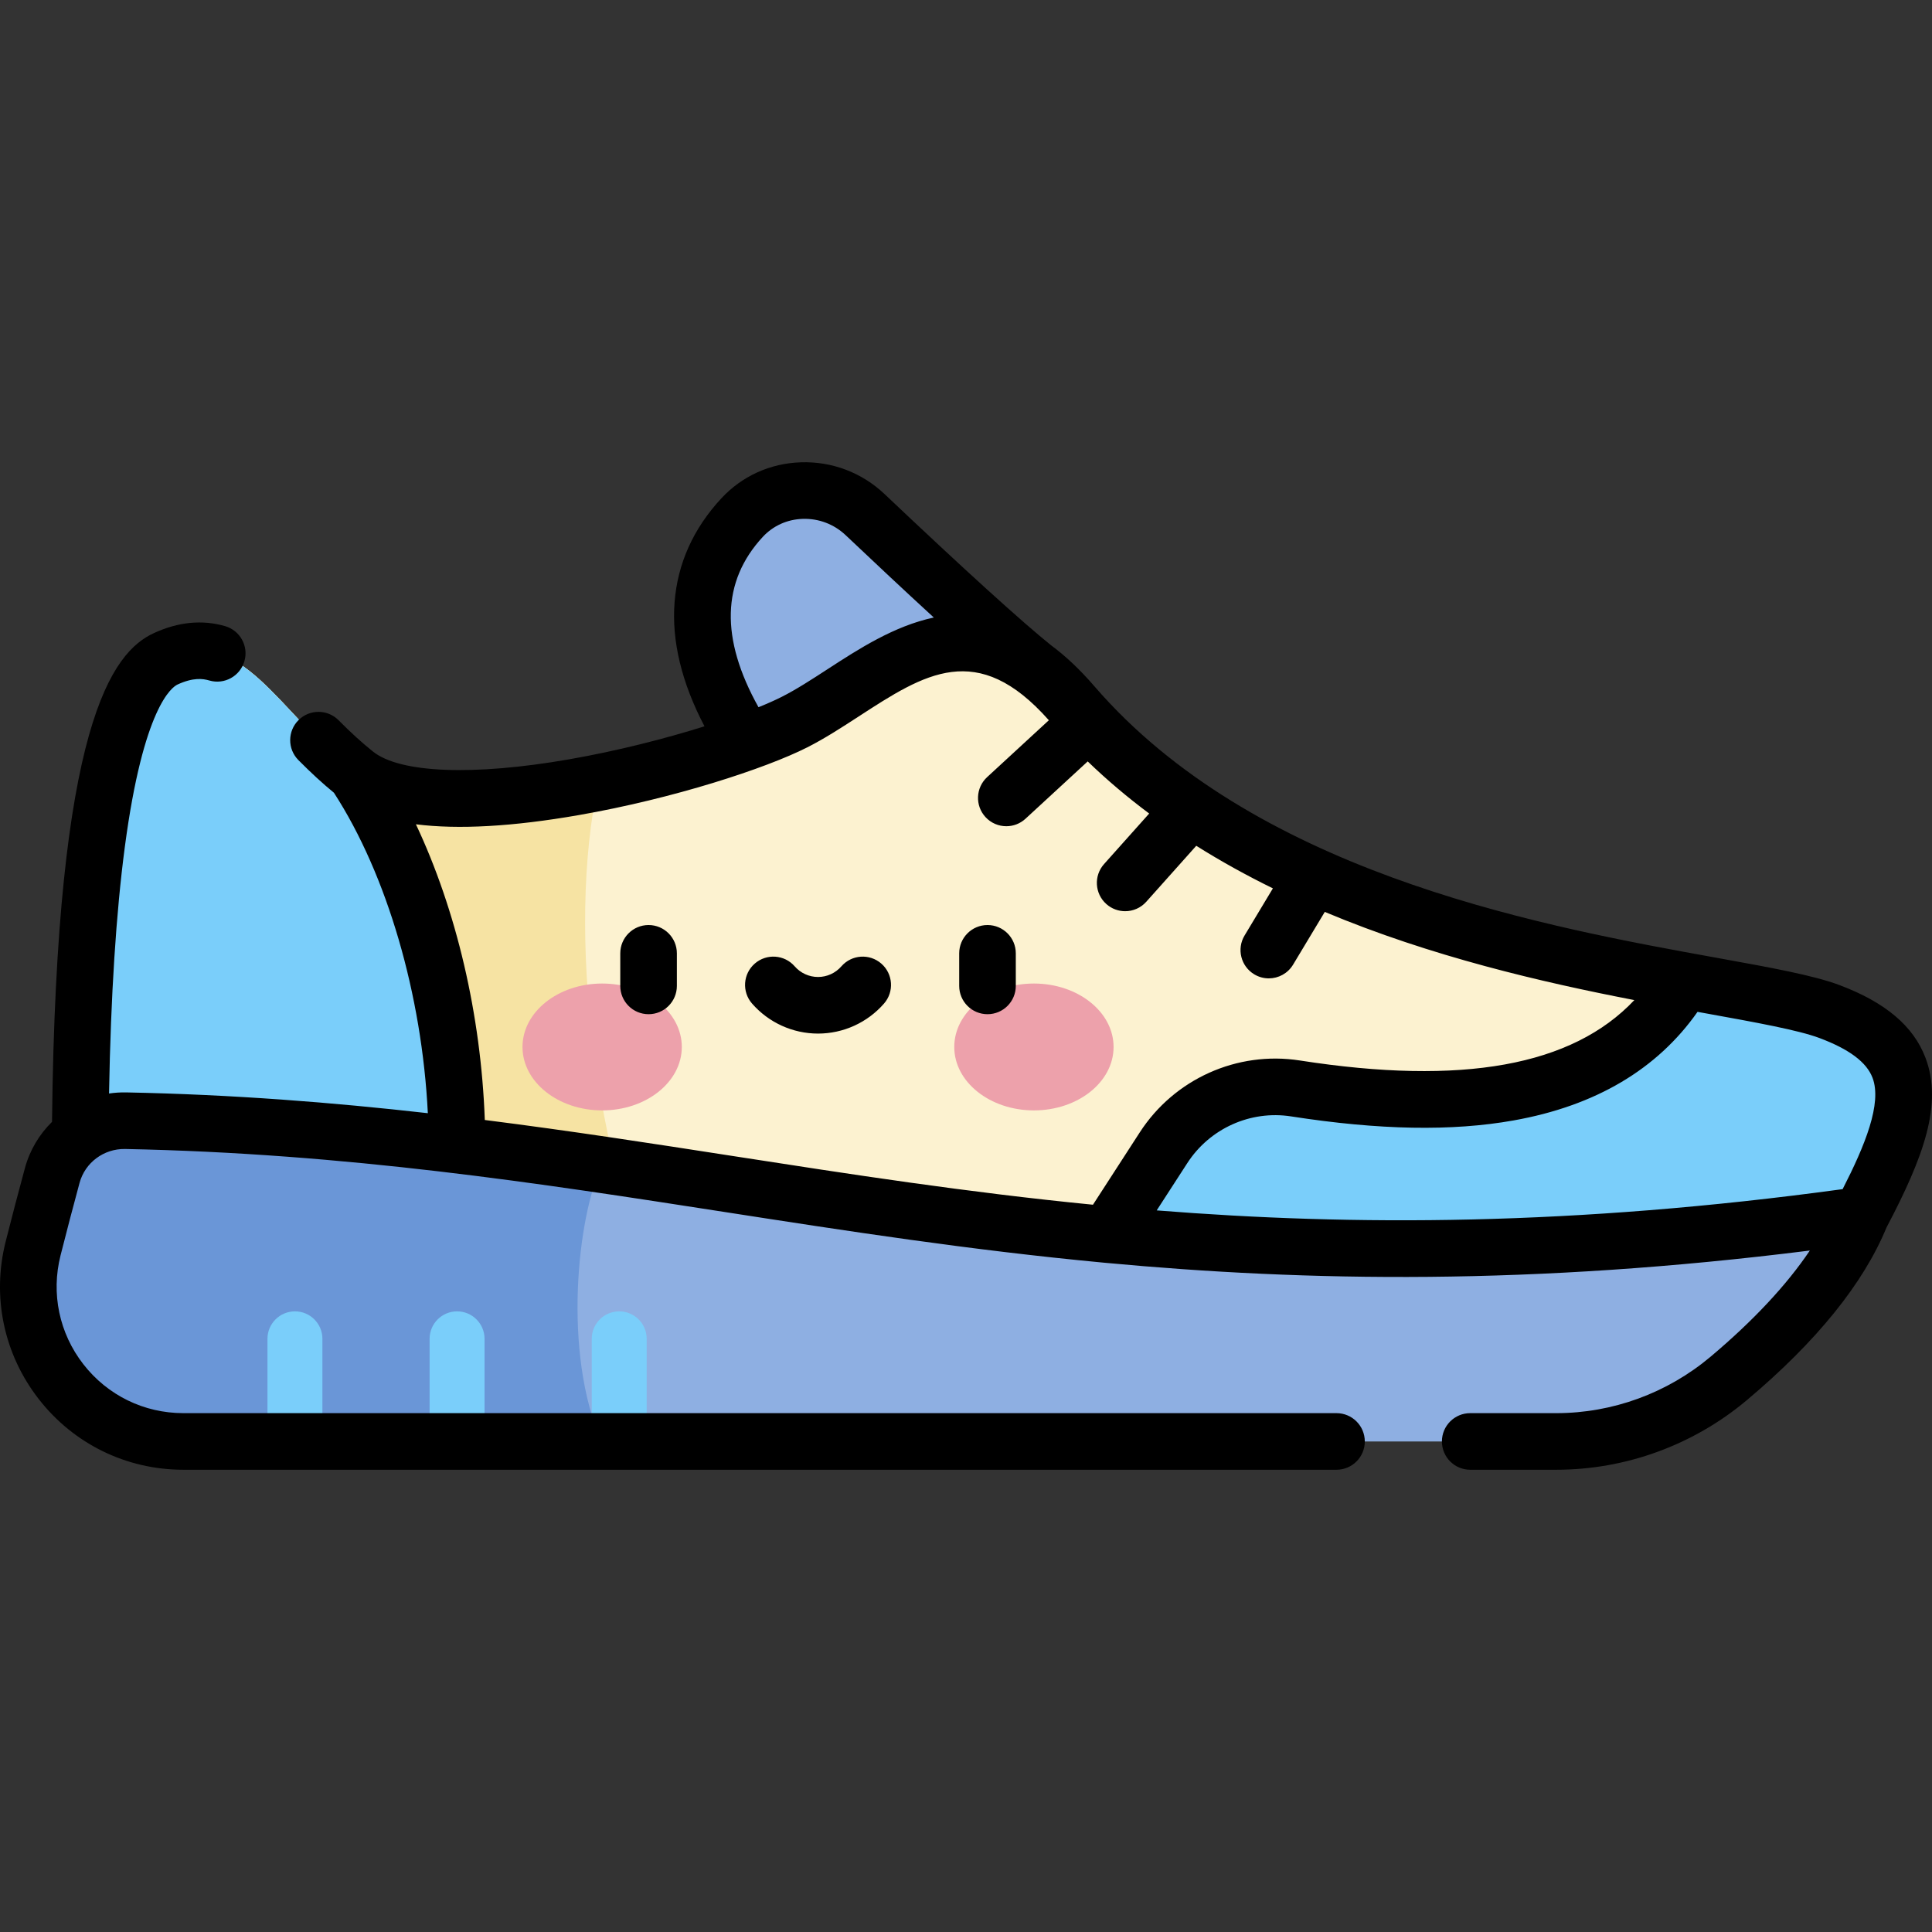 <svg id="Capa_1" enable-background="new 0 0 512.025 512.025" height="512" viewBox="0 0 512.025 512.025" width="512"
     xmlns="http://www.w3.org/2000/svg">
    <rect x="0" y="0" width="512.025" height="512.025" fill="#333333" stroke="none"/>
    <path d="m274.403 177.298c-10.047-7.954-31.242-27.753-45.109-40.89-9.238-8.752-23.973-8.565-32.626.766-13.361 14.408-21.515 41.542 23.552 86.317 27.886-20.022 54.183-46.193 54.183-46.193z"
          fill="#8eafe2"/>
    <path d="m493.208 322.053c14.303-27.085 18.505-43.895-8.39-53.98-26.895-10.086-142.06-13.626-200.519-81.365-29.287-33.937-52.01-6.331-73.723 4.661s-95.402 30.479-116.414 13.669c-21.011-16.809-30.049-39.695-50.22-30.45s-22.723 89.467-22.723 135.327l77.524 39.046h341.202z"
          fill="#fcf2d0"/>
    <path d="m158.588 207.415c-25.825 5.161-52.963 6.794-64.425-2.376-21.011-16.809-30.049-39.695-50.22-30.45s-22.723 89.467-22.723 135.327l77.524 39.046h77.007c-18.088-43.369-25.751-101.483-17.163-141.547z"
          fill="#f6e3a3"/>
    <path d="m484.818 268.073c-7.296-2.736-21.095-4.992-38.487-8.177-21.055 35.641-68.581 33.927-103.001 28.567-13.731-2.139-27.424 4.061-34.974 15.729l-28.969 44.77h160.559l53.261-26.909c14.303-27.086 18.505-43.895-8.389-53.98z"
          fill="#7acefa"/>
    <path d="m94.162 205.039c-21.011-16.809-30.049-39.695-50.22-30.45s-22.723 89.467-22.723 135.327l77.524 39.046h16.603c13.123-46.117 3.042-107.377-21.184-143.923z"
          fill="#7acefa"/>
    <path d="m412.462 382.02h-363.87c-26.778 0-46.381-25.201-39.814-51.162 1.522-6.015 3.207-12.47 5.064-19.314 2.366-8.724 10.391-14.711 19.428-14.532 159.244 3.156 253.484 54.072 459.937 25.04-6.787 16.809-21.968 32.258-35.057 43.264-12.801 10.766-28.962 16.704-45.688 16.704z"
          fill="#8eafe2"/>
    <path d="m159.583 308.674c-39.523-5.824-80.19-10.747-126.313-11.661-9.037-.179-17.062 5.808-19.428 14.532-1.856 6.844-3.542 13.298-5.064 19.314-6.568 25.96 13.036 51.162 39.814 51.162h110.82c-10.323-23.349-6.428-59.778.171-73.347z"
          fill="#6a96d7"/>
    <ellipse cx="159.584" cy="277.47" fill="#eda1ab" rx="21.111" ry="16.812"/>
    <ellipse cx="274.014" cy="277.47" fill="#eda1ab" rx="21.111" ry="16.812"/>
    <g fill="#7acefa">
        <path d="m70.887 382.02v-27.2c0-4.021 3.26-7.28 7.28-7.28s7.28 3.26 7.28 7.28v27.2z"/>
        <path d="m113.856 382.02v-27.2c0-4.021 3.259-7.28 7.28-7.28s7.28 3.26 7.28 7.28v27.2z"/>
        <path d="m156.825 382.02v-27.2c0-4.021 3.26-7.28 7.28-7.28 4.021 0 7.28 3.26 7.28 7.28v27.2z"/>
    </g>
    <path d="m171.887 245.156c-4.142 0-7.5 3.358-7.5 7.5v8.63c0 4.142 3.358 7.5 7.5 7.5s7.5-3.358 7.5-7.5v-8.63c0-4.142-3.358-7.5-7.5-7.5zm338.397 35.151c-3.188-8.392-10.657-14.691-22.832-19.257-6.876-2.579-18.175-4.621-32.48-7.208-44.163-7.984-117.158-21.182-160.905-67.508-.014-.015-.025-.032-.039-.047-.01-.01-.02-.019-.03-.029-1.369-1.452-2.711-2.933-4.021-4.451-3.859-4.471-7.657-8.012-11.387-10.767-7.643-6.12-23.258-20.297-44.137-40.076-6.03-5.712-13.914-8.715-22.219-8.442-8.115.263-15.596 3.655-21.065 9.553-7.425 8.007-11.594 17.276-12.392 27.549-.796 10.263 1.87 21.286 7.929 32.865-10.473 3.29-23.128 6.526-35.889 8.752-25.394 4.429-44.823 3.66-51.969-2.059-2.925-2.34-5.822-4.978-9.117-8.302-2.916-2.942-7.665-2.962-10.606-.046-2.941 2.917-2.962 7.665-.046 10.606 3.354 3.383 6.376 6.159 9.425 8.662 14.081 21.732 23.326 53.525 24.883 84.92-25.261-2.856-51.672-4.948-79.968-5.509-1.535-.029-3.046.074-4.523.29.469-25.957 1.874-47.908 4.187-65.364 4.918-37.112 12.511-42.358 13.983-43.033 4.143-1.899 6.673-1.563 8.413-1.058 3.982 1.156 8.139-1.135 9.293-5.112 1.155-3.978-1.134-8.139-5.112-9.293-6.038-1.752-12.376-1.138-18.844 1.827-11.097 5.086-25.904 24.121-27.029 129.546-3.352 3.294-5.884 7.469-7.185 12.264-1.76 6.489-3.475 13.028-5.096 19.438-3.703 14.638-.509 29.863 8.762 41.771 9.267 11.903 23.235 18.729 38.323 18.729h305.612c4.143 0 7.5-3.358 7.5-7.5s-3.357-7.5-7.5-7.5h-305.611c-10.428 0-20.082-4.718-26.487-12.944-6.409-8.232-8.616-18.758-6.056-28.878 1.601-6.327 3.293-12.783 5.031-19.19 1.468-5.409 6.43-9.08 12.042-8.997 58.847 1.167 109.832 9.08 159.137 16.733 32.168 4.993 64.756 10.049 100.019 13.373.257.041.514.059.772.072 53.42 4.991 113.007 5.983 186.601-3.265-6.113 9.1-15.021 18.645-26.327 28.153-11.459 9.636-25.97 14.943-40.861 14.943h-22.823c-4.143 0-7.5 3.358-7.5 7.5s3.357 7.5 7.5 7.5h22.822c18.418 0 36.357-6.557 50.516-18.462 18.437-15.504 30.876-30.896 36.996-45.758 9.834-18.661 14.975-32.714 10.31-44.991zm-308.117-138.033c2.724-2.938 6.471-4.628 10.552-4.76 4.269-.139 8.317 1.402 11.417 4.339 7.2 6.821 15.516 14.626 23.346 21.805-10.511 2.229-19.994 8.387-28.123 13.668-4.265 2.771-8.293 5.388-12.171 7.351-1.685.853-3.768 1.781-6.167 2.753-10.163-18.189-9.79-33.362 1.146-45.156zm87.494 177.005c-33.404-3.283-64.447-8.099-95.102-12.857-21.527-3.341-43.374-6.729-66.074-9.598-1.012-27.909-7.559-55.693-18.26-78.367 11.26 1.42 25.682.611 43.169-2.439 25.137-4.384 49.496-12.353 60.568-17.958 4.598-2.328 9.158-5.291 13.569-8.155 17.562-11.411 31.478-20.428 50.44.977l-16.356 15.071c-3.046 2.807-3.24 7.552-.434 10.598 1.479 1.605 3.495 2.418 5.518 2.418 1.816 0 3.639-.656 5.08-1.984l16.488-15.193c5.157 4.98 10.611 9.572 16.293 13.813l-11.959 13.391c-2.759 3.089-2.491 7.831.598 10.59 1.431 1.278 3.215 1.906 4.993 1.906 2.063 0 4.115-.845 5.597-2.504l13.249-14.835c6.583 4.142 13.383 7.887 20.31 11.284l-7.508 12.492c-2.134 3.55-.985 8.158 2.565 10.292 1.209.727 2.541 1.073 3.857 1.073 2.546 0 5.028-1.296 6.436-3.637l8.401-13.978c28.248 11.856 57.556 18.626 82.039 23.371-16.459 17.466-45.618 22.705-88.653 16.003-16.608-2.586-33.259 4.897-42.425 19.065zm198.68-4.128c-71.455 9.765-129.736 9.779-181.788 5.632l8.1-12.518c5.955-9.205 16.757-14.071 27.522-12.392 23.335 3.634 42.628 3.984 58.983 1.065 21.681-3.868 38.034-13.55 48.726-28.772.815.147 1.622.294 2.419.438 13.024 2.355 24.272 4.388 29.881 6.492 7.904 2.964 12.51 6.412 14.078 10.54 2.577 6.78-2.018 17.981-7.921 29.515zm-254.774-59.775c-3.123-2.722-7.861-2.398-10.582.726-1.563 1.793-3.818 2.822-6.187 2.822s-4.624-1.028-6.186-2.822c-2.721-3.124-7.458-3.448-10.582-.727-3.123 2.721-3.448 7.459-.727 10.582 4.412 5.063 10.789 7.967 17.495 7.967s13.082-2.904 17.495-7.967c2.722-3.122 2.397-7.86-.726-10.581zm28.143-10.22c-4.143 0-7.5 3.358-7.5 7.5v8.63c0 4.142 3.357 7.5 7.5 7.5s7.5-3.358 7.5-7.5v-8.63c0-4.142-3.358-7.5-7.5-7.5z"/>
</svg>
